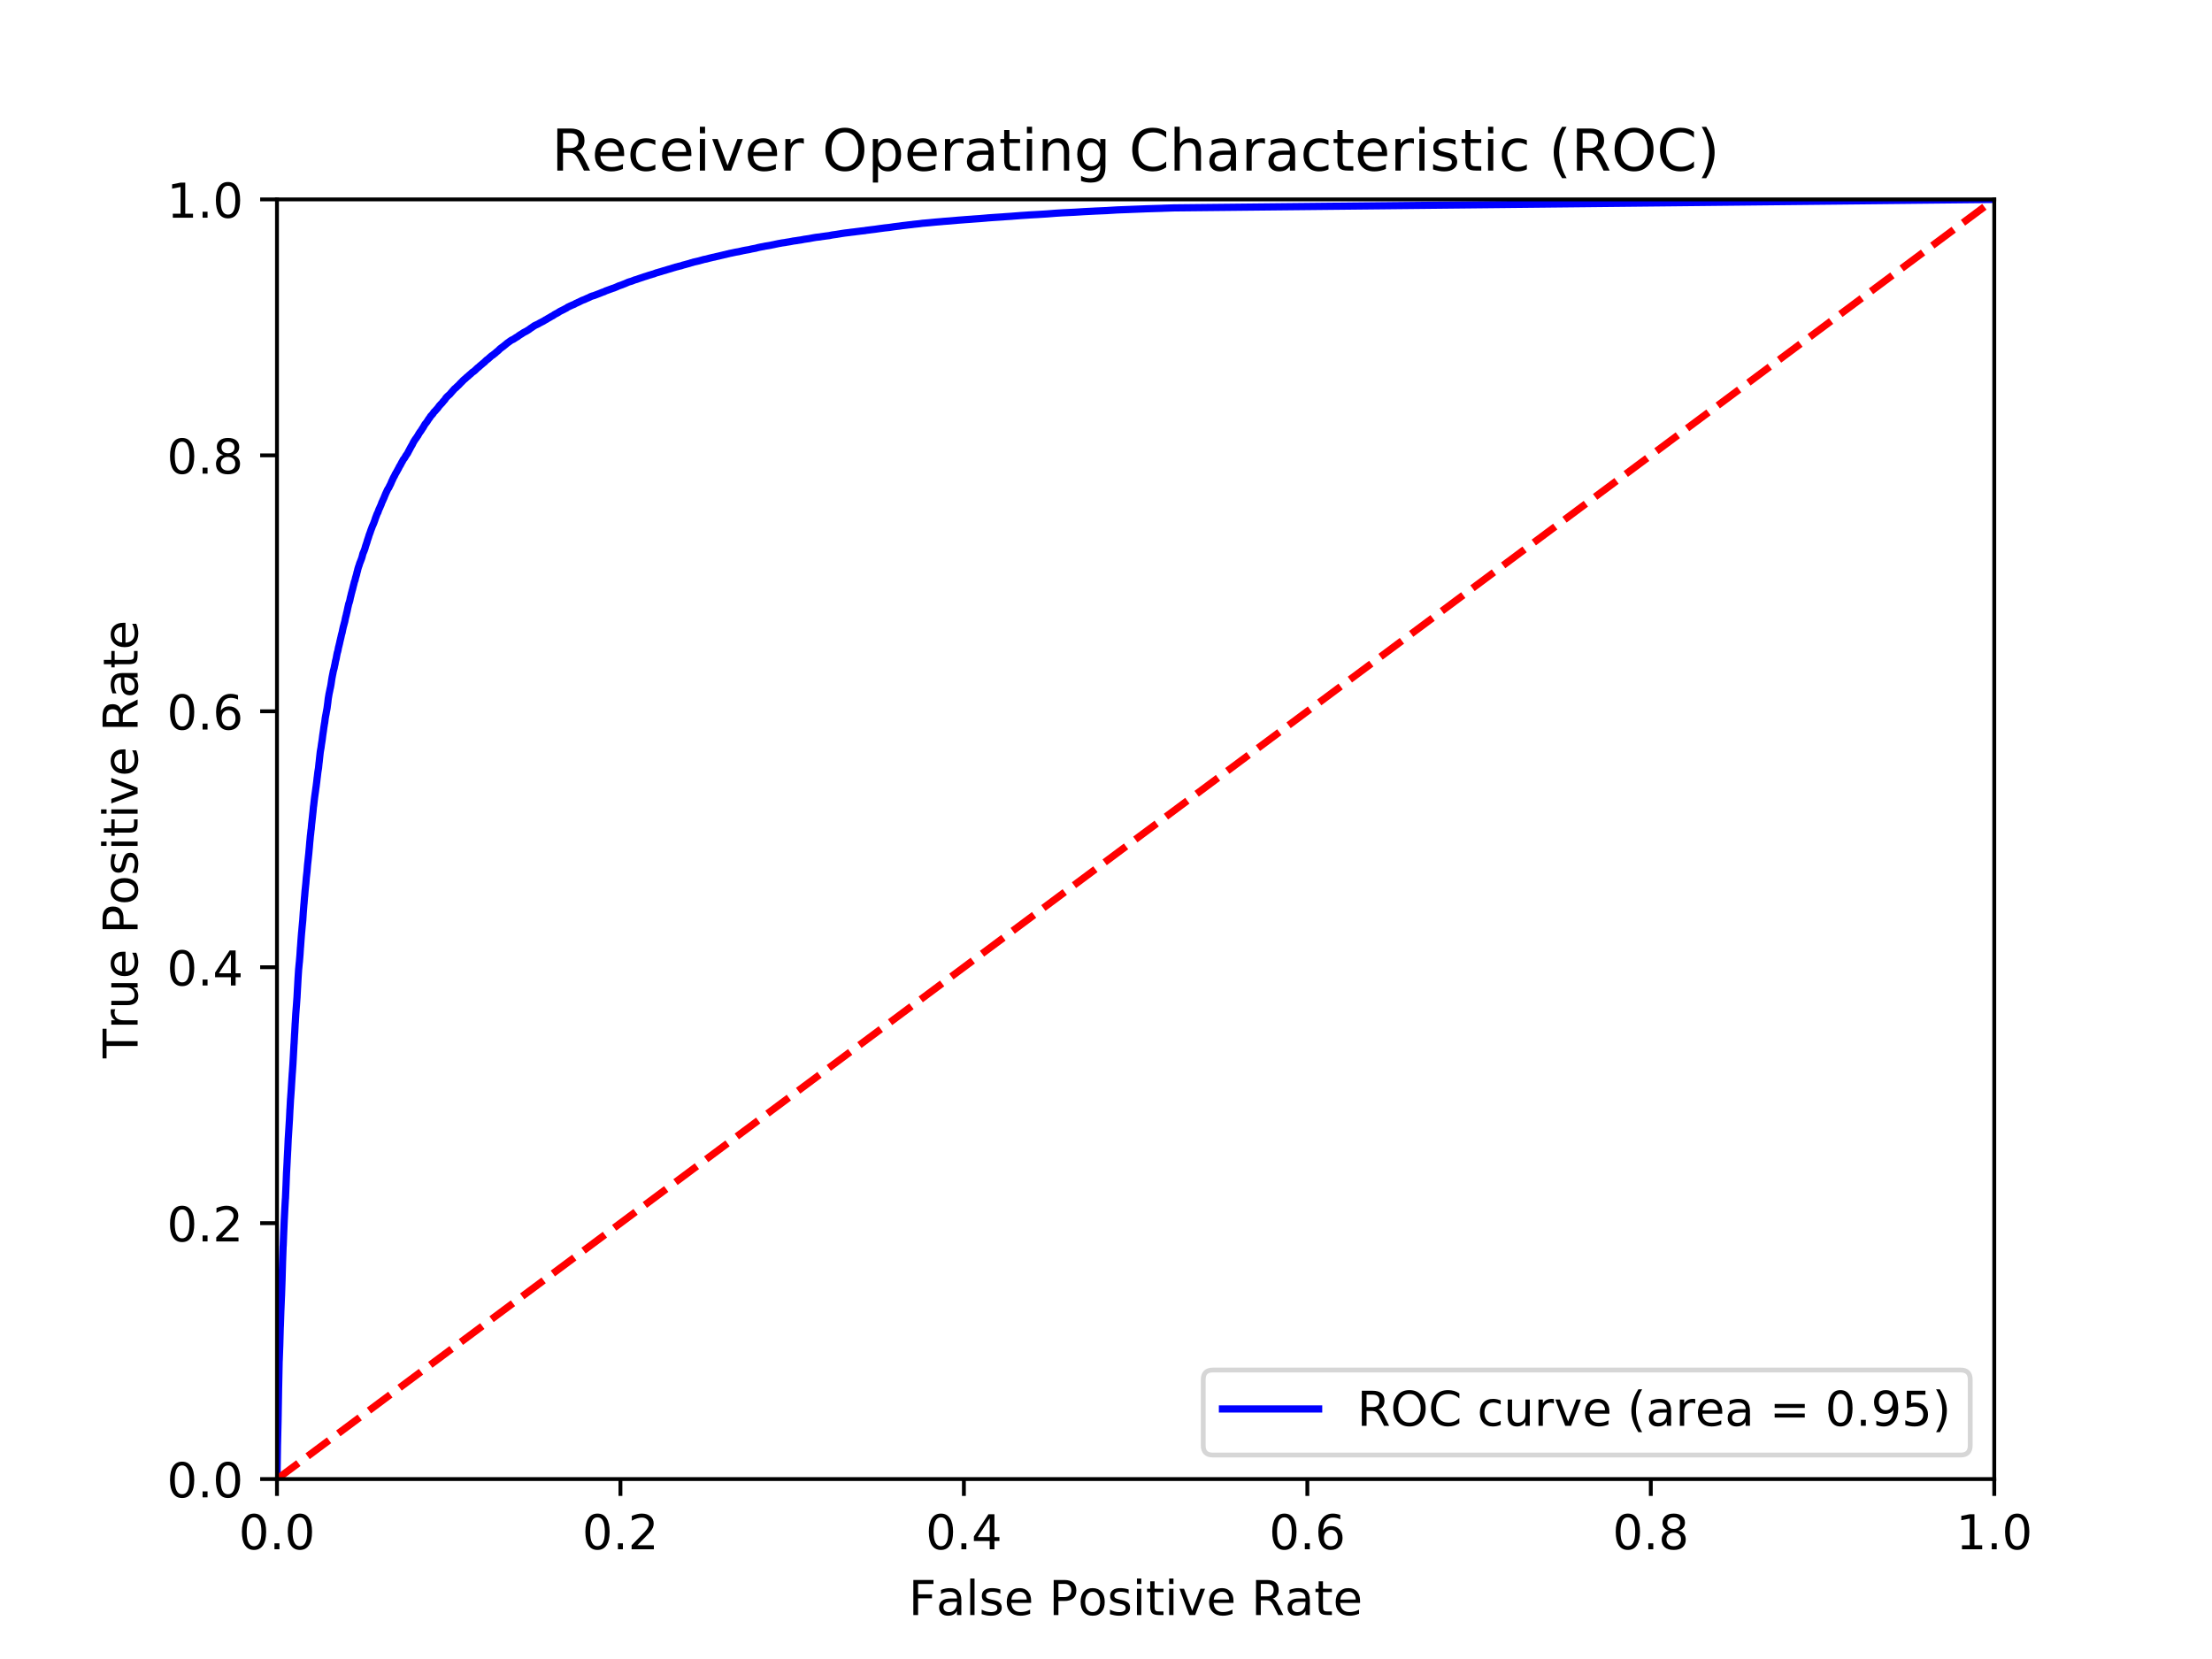 <?xml version="1.0" encoding="utf-8" standalone="no"?>
<!DOCTYPE svg PUBLIC "-//W3C//DTD SVG 1.1//EN"
  "http://www.w3.org/Graphics/SVG/1.1/DTD/svg11.dtd">
<!-- Created with matplotlib (http://matplotlib.org/) -->
<svg height="345pt" version="1.1" viewBox="0 0 460 345" width="460pt" xmlns="http://www.w3.org/2000/svg" xmlns:xlink="http://www.w3.org/1999/xlink">
 <defs>
  <style type="text/css">
*{stroke-linecap:butt;stroke-linejoin:round;}
  </style>
 </defs>
 <g id="figure_1">
  <g id="patch_1">
   <path d="M 0 345.6 
L 460.8 345.6 
L 460.8 0 
L 0 0 
z
" style="fill:#ffffff;"/>
  </g>
  <g id="axes_1">
   <g id="patch_2">
    <path d="M 57.6 307.584 
L 414.72 307.584 
L 414.72 41.472 
L 57.6 41.472 
z
" style="fill:#ffffff;"/>
   </g>
   <g id="matplotlib.axis_1">
    <g id="xtick_1">
     <g id="line2d_1">
      <defs>
       <path d="M 0 0 
L 0 3.5 
" id="mf3b917e9cc" style="stroke:#000000;stroke-width:0.8;"/>
      </defs>
      <g>
       <use style="stroke:#000000;stroke-width:0.8;" x="57.6" xlink:href="#mf3b917e9cc" y="307.584"/>
      </g>
     </g>
     <g id="text_1">
      <!-- 0.0 -->
      <defs>
       <path d="M 31.781 66.406 
Q 24.172 66.406 20.328 58.906 
Q 16.5 51.422 16.5 36.375 
Q 16.5 21.391 20.328 13.891 
Q 24.172 6.391 31.781 6.391 
Q 39.453 6.391 43.281 13.891 
Q 47.125 21.391 47.125 36.375 
Q 47.125 51.422 43.281 58.906 
Q 39.453 66.406 31.781 66.406 
z
M 31.781 74.219 
Q 44.047 74.219 50.516 64.516 
Q 56.984 54.828 56.984 36.375 
Q 56.984 17.969 50.516 8.266 
Q 44.047 -1.422 31.781 -1.422 
Q 19.531 -1.422 13.062 8.266 
Q 6.594 17.969 6.594 36.375 
Q 6.594 54.828 13.062 64.516 
Q 19.531 74.219 31.781 74.219 
z
" id="DejaVuSans-30"/>
       <path d="M 10.688 12.406 
L 21 12.406 
L 21 0 
L 10.688 0 
z
" id="DejaVuSans-2e"/>
      </defs>
      <g transform="translate(49.648 322.182)scale(0.1 -0.1)">
       <use xlink:href="#DejaVuSans-30"/>
       <use x="63.623" xlink:href="#DejaVuSans-2e"/>
       <use x="95.41" xlink:href="#DejaVuSans-30"/>
      </g>
     </g>
    </g>
    <g id="xtick_2">
     <g id="line2d_2">
      <g>
       <use style="stroke:#000000;stroke-width:0.8;" x="129.024" xlink:href="#mf3b917e9cc" y="307.584"/>
      </g>
     </g>
     <g id="text_2">
      <!-- 0.2 -->
      <defs>
       <path d="M 19.188 8.297 
L 53.609 8.297 
L 53.609 0 
L 7.328 0 
L 7.328 8.297 
Q 12.938 14.109 22.625 23.891 
Q 32.328 33.688 34.812 36.531 
Q 39.547 41.844 41.422 45.531 
Q 43.312 49.219 43.312 52.781 
Q 43.312 58.594 39.234 62.25 
Q 35.156 65.922 28.609 65.922 
Q 23.969 65.922 18.812 64.312 
Q 13.672 62.703 7.812 59.422 
L 7.812 69.391 
Q 13.766 71.781 18.938 73 
Q 24.125 74.219 28.422 74.219 
Q 39.75 74.219 46.484 68.547 
Q 53.219 62.891 53.219 53.422 
Q 53.219 48.922 51.531 44.891 
Q 49.859 40.875 45.406 35.406 
Q 44.188 33.984 37.641 27.219 
Q 31.109 20.453 19.188 8.297 
z
" id="DejaVuSans-32"/>
      </defs>
      <g transform="translate(121.072 322.182)scale(0.1 -0.1)">
       <use xlink:href="#DejaVuSans-30"/>
       <use x="63.623" xlink:href="#DejaVuSans-2e"/>
       <use x="95.41" xlink:href="#DejaVuSans-32"/>
      </g>
     </g>
    </g>
    <g id="xtick_3">
     <g id="line2d_3">
      <g>
       <use style="stroke:#000000;stroke-width:0.8;" x="200.448" xlink:href="#mf3b917e9cc" y="307.584"/>
      </g>
     </g>
     <g id="text_3">
      <!-- 0.4 -->
      <defs>
       <path d="M 37.797 64.312 
L 12.891 25.391 
L 37.797 25.391 
z
M 35.203 72.906 
L 47.609 72.906 
L 47.609 25.391 
L 58.016 25.391 
L 58.016 17.188 
L 47.609 17.188 
L 47.609 0 
L 37.797 0 
L 37.797 17.188 
L 4.891 17.188 
L 4.891 26.703 
z
" id="DejaVuSans-34"/>
      </defs>
      <g transform="translate(192.496 322.182)scale(0.1 -0.1)">
       <use xlink:href="#DejaVuSans-30"/>
       <use x="63.623" xlink:href="#DejaVuSans-2e"/>
       <use x="95.41" xlink:href="#DejaVuSans-34"/>
      </g>
     </g>
    </g>
    <g id="xtick_4">
     <g id="line2d_4">
      <g>
       <use style="stroke:#000000;stroke-width:0.8;" x="271.872" xlink:href="#mf3b917e9cc" y="307.584"/>
      </g>
     </g>
     <g id="text_4">
      <!-- 0.6 -->
      <defs>
       <path d="M 33.016 40.375 
Q 26.375 40.375 22.484 35.828 
Q 18.609 31.297 18.609 23.391 
Q 18.609 15.531 22.484 10.953 
Q 26.375 6.391 33.016 6.391 
Q 39.656 6.391 43.531 10.953 
Q 47.406 15.531 47.406 23.391 
Q 47.406 31.297 43.531 35.828 
Q 39.656 40.375 33.016 40.375 
z
M 52.594 71.297 
L 52.594 62.312 
Q 48.875 64.062 45.094 64.984 
Q 41.312 65.922 37.594 65.922 
Q 27.828 65.922 22.672 59.328 
Q 17.531 52.734 16.797 39.406 
Q 19.672 43.656 24.016 45.922 
Q 28.375 48.188 33.594 48.188 
Q 44.578 48.188 50.953 41.516 
Q 57.328 34.859 57.328 23.391 
Q 57.328 12.156 50.688 5.359 
Q 44.047 -1.422 33.016 -1.422 
Q 20.359 -1.422 13.672 8.266 
Q 6.984 17.969 6.984 36.375 
Q 6.984 53.656 15.188 63.938 
Q 23.391 74.219 37.203 74.219 
Q 40.922 74.219 44.703 73.484 
Q 48.484 72.75 52.594 71.297 
z
" id="DejaVuSans-36"/>
      </defs>
      <g transform="translate(263.92 322.182)scale(0.1 -0.1)">
       <use xlink:href="#DejaVuSans-30"/>
       <use x="63.623" xlink:href="#DejaVuSans-2e"/>
       <use x="95.41" xlink:href="#DejaVuSans-36"/>
      </g>
     </g>
    </g>
    <g id="xtick_5">
     <g id="line2d_5">
      <g>
       <use style="stroke:#000000;stroke-width:0.8;" x="343.296" xlink:href="#mf3b917e9cc" y="307.584"/>
      </g>
     </g>
     <g id="text_5">
      <!-- 0.8 -->
      <defs>
       <path d="M 31.781 34.625 
Q 24.75 34.625 20.719 30.859 
Q 16.703 27.094 16.703 20.516 
Q 16.703 13.922 20.719 10.156 
Q 24.75 6.391 31.781 6.391 
Q 38.812 6.391 42.859 10.172 
Q 46.922 13.969 46.922 20.516 
Q 46.922 27.094 42.891 30.859 
Q 38.875 34.625 31.781 34.625 
z
M 21.922 38.812 
Q 15.578 40.375 12.031 44.719 
Q 8.5 49.078 8.5 55.328 
Q 8.5 64.062 14.719 69.141 
Q 20.953 74.219 31.781 74.219 
Q 42.672 74.219 48.875 69.141 
Q 55.078 64.062 55.078 55.328 
Q 55.078 49.078 51.531 44.719 
Q 48 40.375 41.703 38.812 
Q 48.828 37.156 52.797 32.312 
Q 56.781 27.484 56.781 20.516 
Q 56.781 9.906 50.312 4.234 
Q 43.844 -1.422 31.781 -1.422 
Q 19.734 -1.422 13.25 4.234 
Q 6.781 9.906 6.781 20.516 
Q 6.781 27.484 10.781 32.312 
Q 14.797 37.156 21.922 38.812 
z
M 18.312 54.391 
Q 18.312 48.734 21.844 45.562 
Q 25.391 42.391 31.781 42.391 
Q 38.141 42.391 41.719 45.562 
Q 45.312 48.734 45.312 54.391 
Q 45.312 60.062 41.719 63.234 
Q 38.141 66.406 31.781 66.406 
Q 25.391 66.406 21.844 63.234 
Q 18.312 60.062 18.312 54.391 
z
" id="DejaVuSans-38"/>
      </defs>
      <g transform="translate(335.344 322.182)scale(0.1 -0.1)">
       <use xlink:href="#DejaVuSans-30"/>
       <use x="63.623" xlink:href="#DejaVuSans-2e"/>
       <use x="95.41" xlink:href="#DejaVuSans-38"/>
      </g>
     </g>
    </g>
    <g id="xtick_6">
     <g id="line2d_6">
      <g>
       <use style="stroke:#000000;stroke-width:0.8;" x="414.72" xlink:href="#mf3b917e9cc" y="307.584"/>
      </g>
     </g>
     <g id="text_6">
      <!-- 1.0 -->
      <defs>
       <path d="M 12.406 8.297 
L 28.516 8.297 
L 28.516 63.922 
L 10.984 60.406 
L 10.984 69.391 
L 28.422 72.906 
L 38.281 72.906 
L 38.281 8.297 
L 54.391 8.297 
L 54.391 0 
L 12.406 0 
z
" id="DejaVuSans-31"/>
      </defs>
      <g transform="translate(406.768 322.182)scale(0.1 -0.1)">
       <use xlink:href="#DejaVuSans-31"/>
       <use x="63.623" xlink:href="#DejaVuSans-2e"/>
       <use x="95.41" xlink:href="#DejaVuSans-30"/>
      </g>
     </g>
    </g>
    <g id="text_7">
     <!-- False Positive Rate -->
     <defs>
      <path d="M 9.812 72.906 
L 51.703 72.906 
L 51.703 64.594 
L 19.672 64.594 
L 19.672 43.109 
L 48.578 43.109 
L 48.578 34.812 
L 19.672 34.812 
L 19.672 0 
L 9.812 0 
z
" id="DejaVuSans-46"/>
      <path d="M 34.281 27.484 
Q 23.391 27.484 19.188 25 
Q 14.984 22.516 14.984 16.5 
Q 14.984 11.719 18.141 8.906 
Q 21.297 6.109 26.703 6.109 
Q 34.188 6.109 38.703 11.406 
Q 43.219 16.703 43.219 25.484 
L 43.219 27.484 
z
M 52.203 31.203 
L 52.203 0 
L 43.219 0 
L 43.219 8.297 
Q 40.141 3.328 35.547 0.953 
Q 30.953 -1.422 24.312 -1.422 
Q 15.922 -1.422 10.953 3.297 
Q 6 8.016 6 15.922 
Q 6 25.141 12.172 29.828 
Q 18.359 34.516 30.609 34.516 
L 43.219 34.516 
L 43.219 35.406 
Q 43.219 41.609 39.141 45 
Q 35.062 48.391 27.688 48.391 
Q 23 48.391 18.547 47.266 
Q 14.109 46.141 10.016 43.891 
L 10.016 52.203 
Q 14.938 54.109 19.578 55.047 
Q 24.219 56 28.609 56 
Q 40.484 56 46.344 49.844 
Q 52.203 43.703 52.203 31.203 
z
" id="DejaVuSans-61"/>
      <path d="M 9.422 75.984 
L 18.406 75.984 
L 18.406 0 
L 9.422 0 
z
" id="DejaVuSans-6c"/>
      <path d="M 44.281 53.078 
L 44.281 44.578 
Q 40.484 46.531 36.375 47.5 
Q 32.281 48.484 27.875 48.484 
Q 21.188 48.484 17.844 46.438 
Q 14.5 44.391 14.5 40.281 
Q 14.5 37.156 16.891 35.375 
Q 19.281 33.594 26.516 31.984 
L 29.594 31.297 
Q 39.156 29.25 43.188 25.516 
Q 47.219 21.781 47.219 15.094 
Q 47.219 7.469 41.188 3.016 
Q 35.156 -1.422 24.609 -1.422 
Q 20.219 -1.422 15.453 -0.562 
Q 10.688 0.297 5.422 2 
L 5.422 11.281 
Q 10.406 8.688 15.234 7.391 
Q 20.062 6.109 24.812 6.109 
Q 31.156 6.109 34.562 8.281 
Q 37.984 10.453 37.984 14.406 
Q 37.984 18.062 35.516 20.016 
Q 33.062 21.969 24.703 23.781 
L 21.578 24.516 
Q 13.234 26.266 9.516 29.906 
Q 5.812 33.547 5.812 39.891 
Q 5.812 47.609 11.281 51.797 
Q 16.75 56 26.812 56 
Q 31.781 56 36.172 55.266 
Q 40.578 54.547 44.281 53.078 
z
" id="DejaVuSans-73"/>
      <path d="M 56.203 29.594 
L 56.203 25.203 
L 14.891 25.203 
Q 15.484 15.922 20.484 11.062 
Q 25.484 6.203 34.422 6.203 
Q 39.594 6.203 44.453 7.469 
Q 49.312 8.734 54.109 11.281 
L 54.109 2.781 
Q 49.266 0.734 44.188 -0.344 
Q 39.109 -1.422 33.891 -1.422 
Q 20.797 -1.422 13.156 6.188 
Q 5.516 13.812 5.516 26.812 
Q 5.516 40.234 12.766 48.109 
Q 20.016 56 32.328 56 
Q 43.359 56 49.781 48.891 
Q 56.203 41.797 56.203 29.594 
z
M 47.219 32.234 
Q 47.125 39.594 43.094 43.984 
Q 39.062 48.391 32.422 48.391 
Q 24.906 48.391 20.391 44.141 
Q 15.875 39.891 15.188 32.172 
z
" id="DejaVuSans-65"/>
      <path id="DejaVuSans-20"/>
      <path d="M 19.672 64.797 
L 19.672 37.406 
L 32.078 37.406 
Q 38.969 37.406 42.719 40.969 
Q 46.484 44.531 46.484 51.125 
Q 46.484 57.672 42.719 61.234 
Q 38.969 64.797 32.078 64.797 
z
M 9.812 72.906 
L 32.078 72.906 
Q 44.344 72.906 50.609 67.359 
Q 56.891 61.812 56.891 51.125 
Q 56.891 40.328 50.609 34.812 
Q 44.344 29.297 32.078 29.297 
L 19.672 29.297 
L 19.672 0 
L 9.812 0 
z
" id="DejaVuSans-50"/>
      <path d="M 30.609 48.391 
Q 23.391 48.391 19.188 42.75 
Q 14.984 37.109 14.984 27.297 
Q 14.984 17.484 19.156 11.844 
Q 23.344 6.203 30.609 6.203 
Q 37.797 6.203 41.984 11.859 
Q 46.188 17.531 46.188 27.297 
Q 46.188 37.016 41.984 42.703 
Q 37.797 48.391 30.609 48.391 
z
M 30.609 56 
Q 42.328 56 49.016 48.375 
Q 55.719 40.766 55.719 27.297 
Q 55.719 13.875 49.016 6.219 
Q 42.328 -1.422 30.609 -1.422 
Q 18.844 -1.422 12.172 6.219 
Q 5.516 13.875 5.516 27.297 
Q 5.516 40.766 12.172 48.375 
Q 18.844 56 30.609 56 
z
" id="DejaVuSans-6f"/>
      <path d="M 9.422 54.688 
L 18.406 54.688 
L 18.406 0 
L 9.422 0 
z
M 9.422 75.984 
L 18.406 75.984 
L 18.406 64.594 
L 9.422 64.594 
z
" id="DejaVuSans-69"/>
      <path d="M 18.312 70.219 
L 18.312 54.688 
L 36.812 54.688 
L 36.812 47.703 
L 18.312 47.703 
L 18.312 18.016 
Q 18.312 11.328 20.141 9.422 
Q 21.969 7.516 27.594 7.516 
L 36.812 7.516 
L 36.812 0 
L 27.594 0 
Q 17.188 0 13.234 3.875 
Q 9.281 7.766 9.281 18.016 
L 9.281 47.703 
L 2.688 47.703 
L 2.688 54.688 
L 9.281 54.688 
L 9.281 70.219 
z
" id="DejaVuSans-74"/>
      <path d="M 2.984 54.688 
L 12.5 54.688 
L 29.594 8.797 
L 46.688 54.688 
L 56.203 54.688 
L 35.688 0 
L 23.484 0 
z
" id="DejaVuSans-76"/>
      <path d="M 44.391 34.188 
Q 47.562 33.109 50.562 29.594 
Q 53.562 26.078 56.594 19.922 
L 66.609 0 
L 56 0 
L 46.688 18.703 
Q 43.062 26.031 39.672 28.422 
Q 36.281 30.812 30.422 30.812 
L 19.672 30.812 
L 19.672 0 
L 9.812 0 
L 9.812 72.906 
L 32.078 72.906 
Q 44.578 72.906 50.734 67.672 
Q 56.891 62.453 56.891 51.906 
Q 56.891 45.016 53.688 40.469 
Q 50.484 35.938 44.391 34.188 
z
M 19.672 64.797 
L 19.672 38.922 
L 32.078 38.922 
Q 39.203 38.922 42.844 42.219 
Q 46.484 45.516 46.484 51.906 
Q 46.484 58.297 42.844 61.547 
Q 39.203 64.797 32.078 64.797 
z
" id="DejaVuSans-52"/>
     </defs>
     <g transform="translate(188.955 335.861)scale(0.1 -0.1)">
      <use xlink:href="#DejaVuSans-46"/>
      <use x="57.379" xlink:href="#DejaVuSans-61"/>
      <use x="118.658" xlink:href="#DejaVuSans-6c"/>
      <use x="146.441" xlink:href="#DejaVuSans-73"/>
      <use x="198.541" xlink:href="#DejaVuSans-65"/>
      <use x="260.064" xlink:href="#DejaVuSans-20"/>
      <use x="291.852" xlink:href="#DejaVuSans-50"/>
      <use x="352.107" xlink:href="#DejaVuSans-6f"/>
      <use x="413.289" xlink:href="#DejaVuSans-73"/>
      <use x="465.389" xlink:href="#DejaVuSans-69"/>
      <use x="493.172" xlink:href="#DejaVuSans-74"/>
      <use x="532.381" xlink:href="#DejaVuSans-69"/>
      <use x="560.164" xlink:href="#DejaVuSans-76"/>
      <use x="619.344" xlink:href="#DejaVuSans-65"/>
      <use x="680.867" xlink:href="#DejaVuSans-20"/>
      <use x="712.654" xlink:href="#DejaVuSans-52"/>
      <use x="782.105" xlink:href="#DejaVuSans-61"/>
      <use x="843.385" xlink:href="#DejaVuSans-74"/>
      <use x="882.594" xlink:href="#DejaVuSans-65"/>
     </g>
    </g>
   </g>
   <g id="matplotlib.axis_2">
    <g id="ytick_1">
     <g id="line2d_7">
      <defs>
       <path d="M 0 0 
L -3.5 0 
" id="m6b75c7c1e2" style="stroke:#000000;stroke-width:0.8;"/>
      </defs>
      <g>
       <use style="stroke:#000000;stroke-width:0.8;" x="57.6" xlink:href="#m6b75c7c1e2" y="307.584"/>
      </g>
     </g>
     <g id="text_8">
      <!-- 0.0 -->
      <g transform="translate(34.697 311.383)scale(0.1 -0.1)">
       <use xlink:href="#DejaVuSans-30"/>
       <use x="63.623" xlink:href="#DejaVuSans-2e"/>
       <use x="95.41" xlink:href="#DejaVuSans-30"/>
      </g>
     </g>
    </g>
    <g id="ytick_2">
     <g id="line2d_8">
      <g>
       <use style="stroke:#000000;stroke-width:0.8;" x="57.6" xlink:href="#m6b75c7c1e2" y="254.362"/>
      </g>
     </g>
     <g id="text_9">
      <!-- 0.2 -->
      <g transform="translate(34.697 258.161)scale(0.1 -0.1)">
       <use xlink:href="#DejaVuSans-30"/>
       <use x="63.623" xlink:href="#DejaVuSans-2e"/>
       <use x="95.41" xlink:href="#DejaVuSans-32"/>
      </g>
     </g>
    </g>
    <g id="ytick_3">
     <g id="line2d_9">
      <g>
       <use style="stroke:#000000;stroke-width:0.8;" x="57.6" xlink:href="#m6b75c7c1e2" y="201.139"/>
      </g>
     </g>
     <g id="text_10">
      <!-- 0.4 -->
      <g transform="translate(34.697 204.938)scale(0.1 -0.1)">
       <use xlink:href="#DejaVuSans-30"/>
       <use x="63.623" xlink:href="#DejaVuSans-2e"/>
       <use x="95.41" xlink:href="#DejaVuSans-34"/>
      </g>
     </g>
    </g>
    <g id="ytick_4">
     <g id="line2d_10">
      <g>
       <use style="stroke:#000000;stroke-width:0.8;" x="57.6" xlink:href="#m6b75c7c1e2" y="147.917"/>
      </g>
     </g>
     <g id="text_11">
      <!-- 0.6 -->
      <g transform="translate(34.697 151.716)scale(0.1 -0.1)">
       <use xlink:href="#DejaVuSans-30"/>
       <use x="63.623" xlink:href="#DejaVuSans-2e"/>
       <use x="95.41" xlink:href="#DejaVuSans-36"/>
      </g>
     </g>
    </g>
    <g id="ytick_5">
     <g id="line2d_11">
      <g>
       <use style="stroke:#000000;stroke-width:0.8;" x="57.6" xlink:href="#m6b75c7c1e2" y="94.694"/>
      </g>
     </g>
     <g id="text_12">
      <!-- 0.8 -->
      <g transform="translate(34.697 98.494)scale(0.1 -0.1)">
       <use xlink:href="#DejaVuSans-30"/>
       <use x="63.623" xlink:href="#DejaVuSans-2e"/>
       <use x="95.41" xlink:href="#DejaVuSans-38"/>
      </g>
     </g>
    </g>
    <g id="ytick_6">
     <g id="line2d_12">
      <g>
       <use style="stroke:#000000;stroke-width:0.8;" x="57.6" xlink:href="#m6b75c7c1e2" y="41.472"/>
      </g>
     </g>
     <g id="text_13">
      <!-- 1.0 -->
      <g transform="translate(34.697 45.271)scale(0.1 -0.1)">
       <use xlink:href="#DejaVuSans-31"/>
       <use x="63.623" xlink:href="#DejaVuSans-2e"/>
       <use x="95.41" xlink:href="#DejaVuSans-30"/>
      </g>
     </g>
    </g>
    <g id="text_14">
     <!-- True Positive Rate -->
     <defs>
      <path d="M -0.297 72.906 
L 61.375 72.906 
L 61.375 64.594 
L 35.5 64.594 
L 35.5 0 
L 25.594 0 
L 25.594 64.594 
L -0.297 64.594 
z
" id="DejaVuSans-54"/>
      <path d="M 41.109 46.297 
Q 39.594 47.172 37.812 47.578 
Q 36.031 48 33.891 48 
Q 26.266 48 22.188 43.047 
Q 18.109 38.094 18.109 28.812 
L 18.109 0 
L 9.078 0 
L 9.078 54.688 
L 18.109 54.688 
L 18.109 46.188 
Q 20.953 51.172 25.484 53.578 
Q 30.031 56 36.531 56 
Q 37.453 56 38.578 55.875 
Q 39.703 55.766 41.062 55.516 
z
" id="DejaVuSans-72"/>
      <path d="M 8.5 21.578 
L 8.5 54.688 
L 17.484 54.688 
L 17.484 21.922 
Q 17.484 14.156 20.5 10.266 
Q 23.531 6.391 29.594 6.391 
Q 36.859 6.391 41.078 11.031 
Q 45.312 15.672 45.312 23.688 
L 45.312 54.688 
L 54.297 54.688 
L 54.297 0 
L 45.312 0 
L 45.312 8.406 
Q 42.047 3.422 37.719 1 
Q 33.406 -1.422 27.688 -1.422 
Q 18.266 -1.422 13.375 4.438 
Q 8.5 10.297 8.5 21.578 
z
M 31.109 56 
z
" id="DejaVuSans-75"/>
     </defs>
     <g transform="translate(28.617 220.074)rotate(-90)scale(0.1 -0.1)">
      <use xlink:href="#DejaVuSans-54"/>
      <use x="60.865" xlink:href="#DejaVuSans-72"/>
      <use x="101.979" xlink:href="#DejaVuSans-75"/>
      <use x="165.357" xlink:href="#DejaVuSans-65"/>
      <use x="226.881" xlink:href="#DejaVuSans-20"/>
      <use x="258.668" xlink:href="#DejaVuSans-50"/>
      <use x="318.924" xlink:href="#DejaVuSans-6f"/>
      <use x="380.105" xlink:href="#DejaVuSans-73"/>
      <use x="432.205" xlink:href="#DejaVuSans-69"/>
      <use x="459.988" xlink:href="#DejaVuSans-74"/>
      <use x="499.197" xlink:href="#DejaVuSans-69"/>
      <use x="526.98" xlink:href="#DejaVuSans-76"/>
      <use x="586.16" xlink:href="#DejaVuSans-65"/>
      <use x="647.684" xlink:href="#DejaVuSans-20"/>
      <use x="679.471" xlink:href="#DejaVuSans-52"/>
      <use x="748.922" xlink:href="#DejaVuSans-61"/>
      <use x="810.201" xlink:href="#DejaVuSans-74"/>
      <use x="849.41" xlink:href="#DejaVuSans-65"/>
     </g>
    </g>
   </g>
   <g id="line2d_13">
    <path clip-path="url(#p9ae2891c2c)" d="M 57.6 307.584 
L 57.711 300.303 
L 57.715 300.263 
L 57.825 295.285 
L 57.828 295.285 
L 57.938 288.491 
L 57.943 288.397 
L 58.053 283.029 
L 58.062 282.967 
L 58.172 279.949 
L 58.177 279.862 
L 58.287 275.905 
L 58.3 275.827 
L 58.411 272.455 
L 58.42 272.362 
L 58.53 269.611 
L 58.539 269.505 
L 58.649 266.309 
L 58.652 266.309 
L 58.652 266.203 
L 58.762 262.332 
L 58.766 262.252 
L 58.877 259.155 
L 58.892 259.096 
L 59.003 256.209 
L 59.005 256.209 
L 59.116 253.611 
L 59.122 253.536 
L 59.233 251.317 
L 59.237 251.231 
L 59.348 249.303 
L 59.363 249.247 
L 59.363 249.237 
L 59.473 246.66 
L 59.48 246.551 
L 59.59 243.749 
L 59.601 243.648 
L 59.712 241.535 
L 59.714 241.535 
L 59.714 241.427 
L 59.825 239.278 
L 59.833 239.227 
L 59.944 236.743 
L 59.955 236.632 
L 60.065 234.878 
L 60.072 234.771 
L 60.182 232.988 
L 60.189 232.924 
L 60.299 230.639 
L 60.312 230.541 
L 60.423 228.499 
L 60.436 228.409 
L 60.547 226.84 
L 60.551 226.834 
L 60.662 225.003 
L 60.67 224.905 
L 60.67 224.897 
L 60.781 223.162 
L 60.798 223.01 
L 60.909 221.354 
L 60.913 221.31 
L 61.024 219.314 
L 61.03 219.203 
L 61.141 217.154 
L 61.156 217.048 
L 61.266 214.941 
L 61.279 214.877 
L 61.39 212.773 
L 61.405 212.662 
L 61.516 210.755 
L 61.524 210.656 
L 61.635 209.222 
L 61.644 209.114 
L 61.754 207.537 
L 61.763 207.457 
L 61.874 205.387 
L 61.882 205.297 
L 61.993 203.254 
L 62.001 203.157 
L 62.112 201.466 
L 62.127 201.356 
L 62.238 200.171 
L 62.257 200.063 
L 62.368 198.706 
L 62.372 198.701 
L 62.483 196.98 
L 62.496 196.918 
L 62.604 195.386 
L 62.613 195.282 
L 62.723 193.897 
L 62.736 193.807 
L 62.847 192.558 
L 62.858 192.455 
L 62.968 191.315 
L 62.971 191.315 
L 62.971 191.232 
L 63.081 189.584 
L 63.092 189.487 
L 63.092 189.482 
L 63.203 188.036 
L 63.22 187.929 
L 63.331 186.528 
L 63.348 186.418 
L 63.459 185.066 
L 63.474 184.98 
L 63.584 183.879 
L 63.597 183.794 
L 63.708 182.429 
L 63.723 182.318 
L 63.834 181.314 
L 63.842 181.272 
L 63.842 181.254 
L 63.953 179.889 
L 63.962 179.802 
L 64.072 178.829 
L 64.081 178.723 
L 64.191 177.69 
L 64.204 177.582 
L 64.315 176.348 
L 64.326 176.273 
L 64.434 174.953 
L 64.445 174.906 
L 64.553 173.725 
L 64.575 173.617 
L 64.684 172.562 
L 64.712 172.457 
L 64.822 171.209 
L 64.84 171.116 
L 64.95 170.086 
L 64.961 169.991 
L 65.069 168.962 
L 65.083 168.875 
L 65.193 167.693 
L 65.217 167.592 
L 65.328 166.632 
L 65.338 166.525 
L 65.449 165.621 
L 65.466 165.518 
L 65.577 164.726 
L 65.592 164.652 
L 65.592 164.647 
L 65.703 163.781 
L 65.724 163.683 
L 65.835 162.793 
L 65.852 162.692 
L 65.961 161.69 
L 65.982 161.594 
L 65.982 161.579 
L 66.093 160.628 
L 66.108 160.525 
L 66.219 159.84 
L 66.238 159.733 
L 66.349 158.609 
L 66.366 158.548 
L 66.477 157.477 
L 66.49 157.367 
L 66.6 156.39 
L 66.615 156.291 
L 66.724 155.653 
L 66.746 155.563 
L 66.856 154.733 
L 66.876 154.622 
L 66.986 153.929 
L 66.999 153.838 
L 67.11 152.945 
L 67.125 152.839 
L 67.236 152.102 
L 67.251 152.012 
L 67.359 151.193 
L 67.381 151.091 
L 67.487 150.407 
L 67.517 150.3 
L 67.628 149.409 
L 67.643 149.308 
L 67.754 148.685 
L 67.778 148.593 
L 67.888 147.954 
L 67.91 147.851 
L 68.02 147.225 
L 68.033 147.13 
L 68.144 146.274 
L 68.157 146.212 
L 68.268 145.235 
L 68.289 145.13 
L 68.4 144.467 
L 68.415 144.361 
L 68.526 143.839 
L 68.547 143.749 
L 68.658 143.168 
L 68.695 143.061 
L 68.805 142.477 
L 68.825 142.367 
L 68.935 141.646 
L 68.946 141.568 
L 68.946 141.548 
L 69.057 140.875 
L 69.079 140.765 
L 69.189 140.214 
L 69.209 140.128 
L 69.209 140.121 
L 69.319 139.545 
L 69.352 139.448 
L 69.462 139.023 
L 69.495 138.912 
L 69.603 138.329 
L 69.642 138.223 
L 69.753 137.59 
L 69.775 137.48 
L 69.883 137.061 
L 69.911 136.953 
L 70.022 136.322 
L 70.039 136.237 
L 70.147 135.707 
L 70.195 135.596 
L 70.304 135.151 
L 70.314 135.052 
L 70.425 134.497 
L 70.458 134.425 
L 70.568 133.939 
L 70.598 133.851 
L 70.709 133.306 
L 70.742 133.197 
L 70.742 133.195 
L 70.852 132.701 
L 70.88 132.606 
L 70.991 132.106 
L 71.013 131.995 
L 71.121 131.613 
L 71.149 131.52 
L 71.26 130.948 
L 71.286 130.838 
L 71.396 130.344 
L 71.427 130.236 
L 71.537 129.847 
L 71.561 129.737 
L 71.672 129.334 
L 71.704 129.225 
L 71.815 128.644 
L 71.839 128.535 
L 71.949 128.082 
L 71.986 127.982 
L 72.097 127.436 
L 72.138 127.333 
L 72.248 126.8 
L 72.268 126.698 
L 72.379 126.176 
L 72.413 126.065 
L 72.524 125.53 
L 72.585 125.424 
L 72.695 125.03 
L 72.73 124.933 
L 72.84 124.387 
L 72.86 124.288 
L 72.968 123.886 
L 72.99 123.78 
L 73.098 123.312 
L 73.14 123.203 
L 73.25 122.74 
L 73.289 122.653 
L 73.4 122.182 
L 73.424 122.084 
L 73.534 121.64 
L 73.571 121.531 
L 73.682 121.053 
L 73.716 120.947 
L 73.827 120.675 
L 73.844 120.595 
L 73.955 120.087 
L 73.996 119.976 
L 74.107 119.59 
L 74.141 119.495 
L 74.252 118.965 
L 74.302 118.856 
L 74.412 118.371 
L 74.441 118.267 
L 74.551 117.906 
L 74.588 117.796 
L 74.699 117.504 
L 74.722 117.401 
L 74.833 117.05 
L 74.885 116.947 
L 74.996 116.663 
L 75.037 116.553 
L 75.147 116.267 
L 75.186 116.161 
L 75.295 115.814 
L 75.323 115.704 
L 75.434 115.275 
L 75.455 115.171 
L 75.566 114.899 
L 75.62 114.789 
L 75.728 114.519 
L 75.774 114.409 
L 75.885 114.083 
L 75.917 113.98 
L 76.025 113.574 
L 76.062 113.466 
L 76.173 113.152 
L 76.201 113.057 
L 76.312 112.736 
L 76.338 112.628 
L 76.448 112.248 
L 76.494 112.137 
L 76.604 111.796 
L 76.648 111.687 
L 76.758 111.284 
L 76.804 111.184 
L 76.914 110.876 
L 76.962 110.765 
L 77.073 110.418 
L 77.11 110.31 
L 77.22 110.023 
L 77.257 109.917 
L 77.257 109.912 
L 77.337 109.72 
L 77.446 109.402 
L 77.509 109.296 
L 77.619 109.036 
L 77.66 108.937 
L 77.771 108.671 
L 77.801 108.566 
L 77.912 108.279 
L 77.949 108.186 
L 77.949 108.178 
L 78.059 107.811 
L 78.09 107.723 
L 78.2 107.444 
L 78.237 107.338 
L 78.343 107.069 
L 78.38 106.958 
L 78.491 106.712 
L 78.567 106.611 
L 78.677 106.284 
L 78.714 106.174 
L 78.825 105.893 
L 78.872 105.789 
L 78.983 105.578 
L 79.013 105.474 
L 79.122 105.239 
L 79.172 105.13 
L 79.28 104.878 
L 79.312 104.777 
L 79.421 104.464 
L 79.479 104.358 
L 79.588 104.126 
L 79.631 104.015 
L 79.742 103.772 
L 79.792 103.662 
L 79.902 103.422 
L 79.928 103.329 
L 80.039 103.055 
L 80.093 102.944 
L 80.204 102.652 
L 80.262 102.544 
L 80.373 102.303 
L 80.423 102.192 
L 80.533 101.963 
L 80.577 101.857 
L 80.683 101.678 
L 80.748 101.57 
L 80.856 101.424 
L 80.908 101.314 
L 81.019 101.05 
L 81.086 100.942 
L 81.197 100.725 
L 81.253 100.618 
L 81.364 100.329 
L 81.422 100.22 
L 81.531 99.929 
L 81.609 99.822 
L 81.719 99.548 
L 81.773 99.437 
L 81.884 99.212 
L 81.96 99.104 
L 82.07 98.89 
L 82.116 98.784 
L 82.224 98.545 
L 82.309 98.434 
L 82.42 98.225 
L 82.487 98.12 
L 82.597 97.908 
L 82.662 97.799 
L 82.773 97.577 
L 82.851 97.466 
L 82.959 97.241 
L 83.009 97.132 
L 83.12 96.92 
L 83.2 96.811 
L 83.311 96.623 
L 83.365 96.512 
L 83.475 96.289 
L 83.534 96.179 
L 83.642 96.01 
L 83.701 95.905 
L 83.809 95.685 
L 83.866 95.576 
L 83.976 95.439 
L 84.072 95.328 
L 84.182 95.155 
L 84.243 95.057 
L 84.354 94.848 
L 84.414 94.739 
L 84.525 94.61 
L 84.586 94.503 
L 84.696 94.356 
L 84.768 94.246 
L 84.878 94.026 
L 84.928 93.92 
L 85.034 93.723 
L 85.099 93.614 
L 85.21 93.385 
L 85.271 93.296 
L 85.379 93.074 
L 85.436 92.968 
L 85.544 92.79 
L 85.598 92.679 
L 85.704 92.524 
L 85.761 92.415 
L 85.867 92.178 
L 85.926 92.071 
L 86.036 91.87 
L 86.175 91.633 
L 86.283 91.491 
L 86.338 91.382 
L 86.448 91.226 
L 86.55 91.116 
L 86.661 90.937 
L 86.726 90.834 
L 86.834 90.674 
L 86.919 90.57 
L 87.029 90.332 
L 87.103 90.221 
L 87.213 90.043 
L 87.283 89.935 
L 87.391 89.774 
L 87.5 89.665 
L 87.61 89.472 
L 87.675 89.381 
L 87.786 89.193 
L 87.857 89.082 
L 87.968 88.939 
L 88.033 88.828 
L 88.141 88.624 
L 88.213 88.518 
L 88.324 88.311 
L 88.395 88.2 
L 88.506 88.061 
L 88.608 87.95 
L 88.718 87.802 
L 88.805 87.691 
L 88.916 87.503 
L 88.987 87.401 
L 89.098 87.219 
L 89.167 87.11 
L 89.278 86.985 
L 89.356 86.877 
L 89.466 86.707 
L 89.518 86.596 
L 89.629 86.469 
L 89.75 86.358 
L 89.859 86.221 
L 89.969 86.11 
L 90.08 85.957 
L 90.132 85.862 
L 90.242 85.704 
L 90.349 85.593 
L 90.459 85.502 
L 90.555 85.393 
L 90.659 85.265 
L 90.756 85.158 
L 90.867 85.04 
L 90.973 84.929 
L 91.084 84.778 
L 91.166 84.667 
L 91.277 84.51 
L 91.35 84.404 
L 91.461 84.29 
L 91.563 84.184 
L 91.673 84.047 
L 91.804 83.936 
L 91.912 83.809 
L 92.02 83.698 
L 92.131 83.517 
L 92.239 83.406 
L 92.35 83.295 
L 92.448 83.184 
L 92.554 83.049 
L 92.619 82.938 
L 92.721 82.768 
L 92.836 82.657 
L 92.944 82.52 
L 93.072 82.414 
L 93.183 82.297 
L 93.315 82.187 
L 93.423 82.093 
L 93.549 81.982 
L 93.657 81.848 
L 93.753 81.737 
L 93.863 81.612 
L 93.959 81.502 
L 94.069 81.368 
L 94.163 81.266 
L 94.273 81.148 
L 94.366 81.037 
L 94.477 80.91 
L 94.596 80.799 
L 94.707 80.716 
L 94.85 80.605 
L 94.958 80.476 
L 95.078 80.367 
L 95.173 80.274 
L 95.307 80.163 
L 95.418 80.06 
L 95.507 79.949 
L 95.613 79.853 
L 95.704 79.744 
L 95.813 79.622 
L 95.947 79.515 
L 96.058 79.385 
L 96.179 79.274 
L 96.283 79.14 
L 96.42 79.029 
L 96.53 78.918 
L 96.676 78.808 
L 96.786 78.716 
L 96.903 78.605 
L 97.014 78.494 
L 97.142 78.383 
L 97.25 78.3 
L 97.4 78.196 
L 97.51 78.062 
L 97.64 77.954 
L 97.749 77.866 
L 97.892 77.757 
L 97.998 77.64 
L 98.122 77.529 
L 98.228 77.424 
L 98.399 77.315 
L 98.51 77.247 
L 98.64 77.139 
L 98.746 77.056 
L 98.844 76.945 
L 98.954 76.853 
L 99.061 76.743 
L 99.171 76.637 
L 99.29 76.529 
L 99.397 76.439 
L 99.555 76.333 
L 99.666 76.221 
L 99.778 76.111 
L 99.882 76.033 
L 99.995 75.925 
L 100.103 75.845 
L 100.236 75.734 
L 100.344 75.632 
L 100.483 75.521 
L 100.591 75.426 
L 100.75 75.315 
L 100.86 75.193 
L 100.964 75.082 
L 101.075 74.984 
L 101.185 74.873 
L 101.294 74.795 
L 101.459 74.684 
L 101.569 74.591 
L 101.691 74.48 
L 101.799 74.368 
L 101.949 74.257 
L 102.057 74.138 
L 102.196 74.03 
L 102.3 73.947 
L 102.497 73.837 
L 102.608 73.74 
L 102.731 73.629 
L 102.842 73.555 
L 102.985 73.451 
L 103.096 73.338 
L 103.219 73.229 
L 103.328 73.128 
L 103.49 73.017 
L 103.599 72.913 
L 103.722 72.808 
L 103.722 72.802 
L 103.831 72.689 
L 103.941 72.578 
L 104.052 72.479 
L 104.212 72.369 
L 104.319 72.281 
L 104.479 72.17 
L 104.587 72.081 
L 104.754 71.971 
L 104.856 71.864 
L 105.01 71.758 
L 105.116 71.657 
L 105.27 71.546 
L 105.381 71.431 
L 105.531 71.321 
L 105.641 71.241 
L 105.81 71.135 
L 105.919 71.042 
L 106.073 70.931 
L 106.183 70.852 
L 106.361 70.741 
L 106.472 70.681 
L 106.725 70.573 
L 106.836 70.505 
L 106.992 70.396 
L 107.1 70.33 
L 107.259 70.221 
L 107.361 70.154 
L 107.577 70.045 
L 107.686 69.968 
L 107.814 69.857 
L 107.924 69.777 
L 108.093 69.667 
L 108.191 69.598 
L 108.395 69.49 
L 108.505 69.422 
L 108.653 69.311 
L 108.761 69.249 
L 108.922 69.138 
L 109.028 69.092 
L 109.23 68.981 
L 109.34 68.934 
L 109.533 68.825 
L 109.644 68.745 
L 109.847 68.637 
L 109.954 68.556 
L 110.129 68.445 
L 110.238 68.347 
L 110.39 68.239 
L 110.498 68.176 
L 110.665 68.065 
L 110.771 67.982 
L 110.958 67.871 
L 111.068 67.763 
L 111.315 67.657 
L 111.426 67.592 
L 111.68 67.481 
L 111.79 67.424 
L 112.018 67.313 
L 112.126 67.239 
L 112.321 67.13 
L 112.428 67.078 
L 112.655 66.967 
L 112.762 66.903 
L 112.994 66.796 
L 113.104 66.717 
L 113.293 66.608 
L 113.399 66.531 
L 113.644 66.422 
L 113.752 66.341 
L 113.935 66.23 
L 114.045 66.164 
L 114.253 66.054 
L 114.364 65.987 
L 114.546 65.879 
L 114.652 65.801 
L 114.902 65.69 
L 115.008 65.629 
L 115.162 65.52 
L 115.272 65.432 
L 115.476 65.324 
L 115.582 65.256 
L 115.817 65.147 
L 115.923 65.083 
L 116.116 64.974 
L 116.226 64.884 
L 116.417 64.773 
L 116.528 64.708 
L 116.766 64.597 
L 116.877 64.546 
L 117.085 64.435 
L 117.196 64.39 
L 117.384 64.282 
L 117.49 64.223 
L 117.714 64.116 
L 117.824 64.055 
L 117.972 63.944 
L 118.082 63.869 
L 118.334 63.76 
L 118.438 63.701 
L 118.685 63.594 
L 118.791 63.542 
L 119.041 63.431 
L 119.151 63.387 
L 119.427 63.277 
L 119.533 63.214 
L 119.715 63.103 
L 119.826 63.055 
L 120.071 62.956 
L 120.175 62.892 
L 120.448 62.781 
L 120.556 62.715 
L 120.777 62.61 
L 120.884 62.55 
L 121.137 62.439 
L 121.246 62.395 
L 121.573 62.284 
L 121.677 62.225 
L 121.914 62.119 
L 122.02 62.065 
L 122.302 61.954 
L 122.41 61.901 
L 122.649 61.796 
L 122.753 61.72 
L 123.043 61.61 
L 123.154 61.565 
L 123.574 61.454 
L 123.681 61.4 
L 123.986 61.289 
L 124.095 61.247 
L 124.381 61.136 
L 124.481 61.103 
L 124.756 60.992 
L 124.847 60.956 
L 125.116 60.849 
L 125.227 60.796 
L 125.569 60.685 
L 125.673 60.643 
L 125.888 60.534 
L 125.992 60.483 
L 126.319 60.372 
L 126.43 60.325 
L 126.753 60.214 
L 126.861 60.167 
L 127.193 60.056 
L 127.302 60.002 
L 127.683 59.891 
L 127.794 59.839 
L 128.084 59.728 
L 128.188 59.671 
L 128.472 59.56 
L 128.581 59.488 
L 128.926 59.377 
L 129.032 59.336 
L 129.359 59.226 
L 129.47 59.177 
L 129.749 59.066 
L 129.86 59.028 
L 130.118 58.917 
L 130.229 58.867 
L 130.48 58.759 
L 130.591 58.705 
L 130.914 58.594 
L 131.018 58.567 
L 131.406 58.456 
L 131.514 58.403 
L 131.814 58.294 
L 131.918 58.235 
L 132.336 58.124 
L 132.445 58.09 
L 132.742 57.979 
L 132.852 57.939 
L 133.182 57.828 
L 133.292 57.795 
L 133.62 57.686 
L 133.73 57.647 
L 134.049 57.536 
L 134.16 57.506 
L 134.52 57.395 
L 134.621 57.356 
L 134.96 57.245 
L 135.066 57.213 
L 135.458 57.102 
L 135.562 57.058 
L 135.972 56.952 
L 136.083 56.903 
L 136.369 56.792 
L 136.477 56.748 
L 136.924 56.637 
L 137.026 56.591 
L 137.451 56.48 
L 137.562 56.44 
L 137.911 56.33 
L 138.021 56.299 
L 138.433 56.188 
L 138.535 56.148 
L 138.899 56.037 
L 139.01 56.001 
L 139.426 55.89 
L 139.535 55.852 
L 139.884 55.741 
L 139.994 55.704 
L 140.391 55.593 
L 140.495 55.551 
L 140.968 55.44 
L 141.059 55.402 
L 141.555 55.291 
L 141.666 55.265 
L 141.97 55.154 
L 142.078 55.12 
L 142.514 55.009 
L 142.622 54.976 
L 143.019 54.865 
L 143.123 54.843 
L 143.498 54.732 
L 143.609 54.686 
L 144.047 54.577 
L 144.157 54.526 
L 144.623 54.417 
L 144.734 54.394 
L 145.211 54.283 
L 145.322 54.262 
L 145.69 54.153 
L 145.788 54.128 
L 146.191 54.019 
L 146.299 53.978 
L 146.887 53.867 
L 146.998 53.835 
L 147.412 53.724 
L 147.518 53.694 
L 147.997 53.583 
L 148.097 53.549 
L 148.665 53.44 
L 148.773 53.404 
L 149.244 53.295 
L 149.344 53.277 
L 149.799 53.166 
L 149.907 53.14 
L 150.358 53.035 
L 150.469 53.003 
L 150.981 52.893 
L 151.087 52.856 
L 151.575 52.747 
L 151.672 52.714 
L 152.236 52.603 
L 152.344 52.577 
L 152.869 52.466 
L 152.975 52.44 
L 153.661 52.329 
L 153.767 52.298 
L 154.287 52.187 
L 154.389 52.153 
L 154.964 52.042 
L 155.072 52.022 
L 155.731 51.915 
L 155.842 51.889 
L 156.301 51.779 
L 156.406 51.758 
L 157.008 51.647 
L 157.115 51.629 
L 157.522 51.518 
L 157.633 51.486 
L 158.164 51.375 
L 158.275 51.354 
L 158.899 51.243 
L 158.997 51.21 
L 159.68 51.099 
L 159.777 51.088 
L 160.378 50.977 
L 160.48 50.949 
L 161.054 50.838 
L 161.158 50.807 
L 161.707 50.696 
L 161.813 50.67 
L 162.446 50.559 
L 162.529 50.536 
L 163.331 50.425 
L 163.426 50.399 
L 164.127 50.288 
L 164.237 50.27 
L 164.818 50.16 
L 164.922 50.133 
L 165.753 50.023 
L 165.831 50.001 
L 166.609 49.89 
L 166.715 49.868 
L 167.273 49.757 
L 167.353 49.747 
L 168.129 49.636 
L 168.229 49.623 
L 168.801 49.512 
L 168.912 49.488 
L 169.56 49.377 
L 169.66 49.359 
L 170.62 49.254 
L 170.718 49.223 
L 171.522 49.112 
L 171.605 49.098 
L 172.481 48.987 
L 172.576 48.961 
L 173.144 48.85 
L 173.25 48.837 
L 174.05 48.726 
L 174.157 48.705 
L 174.846 48.594 
L 174.948 48.572 
L 175.694 48.462 
L 175.802 48.448 
L 176.743 48.338 
L 176.843 48.316 
L 177.819 48.205 
L 177.916 48.186 
L 178.803 48.075 
L 178.899 48.059 
L 179.933 47.948 
L 180.035 47.912 
L 180.967 47.801 
L 181.047 47.786 
L 181.99 47.675 
L 182.075 47.662 
L 182.825 47.553 
L 182.936 47.537 
L 183.792 47.426 
L 183.901 47.408 
L 184.926 47.298 
L 185.03 47.284 
L 185.767 47.173 
L 185.833 47.16 
L 186.761 47.049 
L 186.869 47.041 
L 187.617 46.93 
L 187.712 46.918 
L 188.658 46.808 
L 188.755 46.791 
L 189.781 46.68 
L 189.889 46.657 
L 190.945 46.547 
L 191.054 46.538 
L 191.884 46.427 
L 191.975 46.421 
L 191.992 46.421 
L 193.291 46.31 
L 193.387 46.299 
L 194.51 46.188 
L 194.614 46.18 
L 195.958 46.069 
L 196.064 46.052 
L 197.582 45.941 
L 197.66 45.932 
L 198.944 45.821 
L 199.05 45.806 
L 200.496 45.695 
L 200.579 45.685 
L 202.19 45.574 
L 202.263 45.563 
L 203.827 45.452 
L 203.928 45.444 
L 205.242 45.333 
L 205.344 45.318 
L 206.91 45.207 
L 206.996 45.202 
L 208.692 45.092 
L 208.794 45.077 
L 210.485 44.966 
L 210.574 44.953 
L 212.022 44.842 
L 212.113 44.831 
L 213.813 44.72 
L 213.861 44.711 
L 215.884 44.601 
L 215.988 44.594 
L 217.783 44.483 
L 217.892 44.473 
L 219.295 44.362 
L 219.295 44.359 
L 221.072 44.248 
L 221.159 44.245 
L 223.481 44.134 
L 223.592 44.126 
L 225.379 44.015 
L 225.428 44.012 
L 227.638 43.901 
L 227.681 43.896 
L 230.294 43.785 
L 230.387 43.774 
L 232.193 43.663 
L 232.204 43.659 
L 235.166 43.548 
L 235.201 43.544 
L 238.063 43.433 
L 238.154 43.426 
L 241.779 43.315 
L 241.876 43.304 
L 244.134 43.232 
L 414.72 41.472 
L 414.72 41.472 
" style="fill:none;stroke:#0000ff;stroke-linecap:square;stroke-width:1.5;"/>
   </g>
   <g id="line2d_14">
    <path clip-path="url(#p9ae2891c2c)" d="M 57.6 307.584 
L 414.72 41.472 
" style="fill:none;stroke:#ff0000;stroke-dasharray:5.55,2.4;stroke-dashoffset:0;stroke-width:1.5;"/>
   </g>
   <g id="patch_3">
    <path d="M 57.6 307.584 
L 57.6 41.472 
" style="fill:none;stroke:#000000;stroke-linecap:square;stroke-linejoin:miter;stroke-width:0.8;"/>
   </g>
   <g id="patch_4">
    <path d="M 414.72 307.584 
L 414.72 41.472 
" style="fill:none;stroke:#000000;stroke-linecap:square;stroke-linejoin:miter;stroke-width:0.8;"/>
   </g>
   <g id="patch_5">
    <path d="M 57.6 307.584 
L 414.72 307.584 
" style="fill:none;stroke:#000000;stroke-linecap:square;stroke-linejoin:miter;stroke-width:0.8;"/>
   </g>
   <g id="patch_6">
    <path d="M 57.6 41.472 
L 414.72 41.472 
" style="fill:none;stroke:#000000;stroke-linecap:square;stroke-linejoin:miter;stroke-width:0.8;"/>
   </g>
   <g id="text_15">
    <!-- Receiver Operating Characteristic (ROC) -->
    <defs>
     <path d="M 48.781 52.594 
L 48.781 44.188 
Q 44.969 46.297 41.141 47.344 
Q 37.312 48.391 33.406 48.391 
Q 24.656 48.391 19.812 42.844 
Q 14.984 37.312 14.984 27.297 
Q 14.984 17.281 19.812 11.734 
Q 24.656 6.203 33.406 6.203 
Q 37.312 6.203 41.141 7.25 
Q 44.969 8.297 48.781 10.406 
L 48.781 2.094 
Q 45.016 0.344 40.984 -0.531 
Q 36.969 -1.422 32.422 -1.422 
Q 20.062 -1.422 12.781 6.344 
Q 5.516 14.109 5.516 27.297 
Q 5.516 40.672 12.859 48.328 
Q 20.219 56 33.016 56 
Q 37.156 56 41.109 55.141 
Q 45.062 54.297 48.781 52.594 
z
" id="DejaVuSans-63"/>
     <path d="M 39.406 66.219 
Q 28.656 66.219 22.328 58.203 
Q 16.016 50.203 16.016 36.375 
Q 16.016 22.609 22.328 14.594 
Q 28.656 6.594 39.406 6.594 
Q 50.141 6.594 56.422 14.594 
Q 62.703 22.609 62.703 36.375 
Q 62.703 50.203 56.422 58.203 
Q 50.141 66.219 39.406 66.219 
z
M 39.406 74.219 
Q 54.734 74.219 63.906 63.938 
Q 73.094 53.656 73.094 36.375 
Q 73.094 19.141 63.906 8.859 
Q 54.734 -1.422 39.406 -1.422 
Q 24.031 -1.422 14.812 8.828 
Q 5.609 19.094 5.609 36.375 
Q 5.609 53.656 14.812 63.938 
Q 24.031 74.219 39.406 74.219 
z
" id="DejaVuSans-4f"/>
     <path d="M 18.109 8.203 
L 18.109 -20.797 
L 9.078 -20.797 
L 9.078 54.688 
L 18.109 54.688 
L 18.109 46.391 
Q 20.953 51.266 25.266 53.625 
Q 29.594 56 35.594 56 
Q 45.562 56 51.781 48.094 
Q 58.016 40.188 58.016 27.297 
Q 58.016 14.406 51.781 6.484 
Q 45.562 -1.422 35.594 -1.422 
Q 29.594 -1.422 25.266 0.953 
Q 20.953 3.328 18.109 8.203 
z
M 48.688 27.297 
Q 48.688 37.203 44.609 42.844 
Q 40.531 48.484 33.406 48.484 
Q 26.266 48.484 22.188 42.844 
Q 18.109 37.203 18.109 27.297 
Q 18.109 17.391 22.188 11.75 
Q 26.266 6.109 33.406 6.109 
Q 40.531 6.109 44.609 11.75 
Q 48.688 17.391 48.688 27.297 
z
" id="DejaVuSans-70"/>
     <path d="M 54.891 33.016 
L 54.891 0 
L 45.906 0 
L 45.906 32.719 
Q 45.906 40.484 42.875 44.328 
Q 39.844 48.188 33.797 48.188 
Q 26.516 48.188 22.312 43.547 
Q 18.109 38.922 18.109 30.906 
L 18.109 0 
L 9.078 0 
L 9.078 54.688 
L 18.109 54.688 
L 18.109 46.188 
Q 21.344 51.125 25.703 53.562 
Q 30.078 56 35.797 56 
Q 45.219 56 50.047 50.172 
Q 54.891 44.344 54.891 33.016 
z
" id="DejaVuSans-6e"/>
     <path d="M 45.406 27.984 
Q 45.406 37.75 41.375 43.109 
Q 37.359 48.484 30.078 48.484 
Q 22.859 48.484 18.828 43.109 
Q 14.797 37.75 14.797 27.984 
Q 14.797 18.266 18.828 12.891 
Q 22.859 7.516 30.078 7.516 
Q 37.359 7.516 41.375 12.891 
Q 45.406 18.266 45.406 27.984 
z
M 54.391 6.781 
Q 54.391 -7.172 48.188 -13.984 
Q 42 -20.797 29.203 -20.797 
Q 24.469 -20.797 20.266 -20.094 
Q 16.062 -19.391 12.109 -17.922 
L 12.109 -9.188 
Q 16.062 -11.328 19.922 -12.344 
Q 23.781 -13.375 27.781 -13.375 
Q 36.625 -13.375 41.016 -8.766 
Q 45.406 -4.156 45.406 5.172 
L 45.406 9.625 
Q 42.625 4.781 38.281 2.391 
Q 33.938 0 27.875 0 
Q 17.828 0 11.672 7.656 
Q 5.516 15.328 5.516 27.984 
Q 5.516 40.672 11.672 48.328 
Q 17.828 56 27.875 56 
Q 33.938 56 38.281 53.609 
Q 42.625 51.219 45.406 46.391 
L 45.406 54.688 
L 54.391 54.688 
z
" id="DejaVuSans-67"/>
     <path d="M 64.406 67.281 
L 64.406 56.891 
Q 59.422 61.531 53.781 63.812 
Q 48.141 66.109 41.797 66.109 
Q 29.297 66.109 22.656 58.469 
Q 16.016 50.828 16.016 36.375 
Q 16.016 21.969 22.656 14.328 
Q 29.297 6.688 41.797 6.688 
Q 48.141 6.688 53.781 8.984 
Q 59.422 11.281 64.406 15.922 
L 64.406 5.609 
Q 59.234 2.094 53.438 0.328 
Q 47.656 -1.422 41.219 -1.422 
Q 24.656 -1.422 15.125 8.703 
Q 5.609 18.844 5.609 36.375 
Q 5.609 53.953 15.125 64.078 
Q 24.656 74.219 41.219 74.219 
Q 47.75 74.219 53.531 72.484 
Q 59.328 70.75 64.406 67.281 
z
" id="DejaVuSans-43"/>
     <path d="M 54.891 33.016 
L 54.891 0 
L 45.906 0 
L 45.906 32.719 
Q 45.906 40.484 42.875 44.328 
Q 39.844 48.188 33.797 48.188 
Q 26.516 48.188 22.312 43.547 
Q 18.109 38.922 18.109 30.906 
L 18.109 0 
L 9.078 0 
L 9.078 75.984 
L 18.109 75.984 
L 18.109 46.188 
Q 21.344 51.125 25.703 53.562 
Q 30.078 56 35.797 56 
Q 45.219 56 50.047 50.172 
Q 54.891 44.344 54.891 33.016 
z
" id="DejaVuSans-68"/>
     <path d="M 31 75.875 
Q 24.469 64.656 21.281 53.656 
Q 18.109 42.672 18.109 31.391 
Q 18.109 20.125 21.312 9.062 
Q 24.516 -2 31 -13.188 
L 23.188 -13.188 
Q 15.875 -1.703 12.234 9.375 
Q 8.594 20.453 8.594 31.391 
Q 8.594 42.281 12.203 53.312 
Q 15.828 64.359 23.188 75.875 
z
" id="DejaVuSans-28"/>
     <path d="M 8.016 75.875 
L 15.828 75.875 
Q 23.141 64.359 26.781 53.312 
Q 30.422 42.281 30.422 31.391 
Q 30.422 20.453 26.781 9.375 
Q 23.141 -1.703 15.828 -13.188 
L 8.016 -13.188 
Q 14.5 -2 17.703 9.062 
Q 20.906 20.125 20.906 31.391 
Q 20.906 42.672 17.703 53.656 
Q 14.5 64.656 8.016 75.875 
z
" id="DejaVuSans-29"/>
    </defs>
    <g transform="translate(114.72 35.472)scale(0.12 -0.12)">
     <use xlink:href="#DejaVuSans-52"/>
     <use x="69.42" xlink:href="#DejaVuSans-65"/>
     <use x="130.943" xlink:href="#DejaVuSans-63"/>
     <use x="185.924" xlink:href="#DejaVuSans-65"/>
     <use x="247.447" xlink:href="#DejaVuSans-69"/>
     <use x="275.23" xlink:href="#DejaVuSans-76"/>
     <use x="334.41" xlink:href="#DejaVuSans-65"/>
     <use x="395.934" xlink:href="#DejaVuSans-72"/>
     <use x="437.047" xlink:href="#DejaVuSans-20"/>
     <use x="468.834" xlink:href="#DejaVuSans-4f"/>
     <use x="547.545" xlink:href="#DejaVuSans-70"/>
     <use x="611.021" xlink:href="#DejaVuSans-65"/>
     <use x="672.545" xlink:href="#DejaVuSans-72"/>
     <use x="713.658" xlink:href="#DejaVuSans-61"/>
     <use x="774.938" xlink:href="#DejaVuSans-74"/>
     <use x="814.146" xlink:href="#DejaVuSans-69"/>
     <use x="841.93" xlink:href="#DejaVuSans-6e"/>
     <use x="905.309" xlink:href="#DejaVuSans-67"/>
     <use x="968.785" xlink:href="#DejaVuSans-20"/>
     <use x="1000.572" xlink:href="#DejaVuSans-43"/>
     <use x="1070.396" xlink:href="#DejaVuSans-68"/>
     <use x="1133.775" xlink:href="#DejaVuSans-61"/>
     <use x="1195.055" xlink:href="#DejaVuSans-72"/>
     <use x="1236.168" xlink:href="#DejaVuSans-61"/>
     <use x="1297.447" xlink:href="#DejaVuSans-63"/>
     <use x="1352.428" xlink:href="#DejaVuSans-74"/>
     <use x="1391.637" xlink:href="#DejaVuSans-65"/>
     <use x="1453.16" xlink:href="#DejaVuSans-72"/>
     <use x="1494.273" xlink:href="#DejaVuSans-69"/>
     <use x="1522.057" xlink:href="#DejaVuSans-73"/>
     <use x="1574.156" xlink:href="#DejaVuSans-74"/>
     <use x="1613.365" xlink:href="#DejaVuSans-69"/>
     <use x="1641.148" xlink:href="#DejaVuSans-63"/>
     <use x="1696.129" xlink:href="#DejaVuSans-20"/>
     <use x="1727.916" xlink:href="#DejaVuSans-28"/>
     <use x="1766.93" xlink:href="#DejaVuSans-52"/>
     <use x="1836.412" xlink:href="#DejaVuSans-4f"/>
     <use x="1915.123" xlink:href="#DejaVuSans-43"/>
     <use x="1984.947" xlink:href="#DejaVuSans-29"/>
    </g>
   </g>
   <g id="legend_1">
    <g id="patch_7">
     <path d="M 252.22 302.584 
L 407.72 302.584 
Q 409.72 302.584 409.72 300.584 
L 409.72 286.906 
Q 409.72 284.906 407.72 284.906 
L 252.22 284.906 
Q 250.22 284.906 250.22 286.906 
L 250.22 300.584 
Q 250.22 302.584 252.22 302.584 
z
" style="fill:#ffffff;opacity:0.8;stroke:#cccccc;stroke-linejoin:miter;"/>
    </g>
    <g id="line2d_15">
     <path d="M 254.22 293.004 
L 274.22 293.004 
" style="fill:none;stroke:#0000ff;stroke-linecap:square;stroke-width:1.5;"/>
    </g>
    <g id="line2d_16"/>
    <g id="text_16">
     <!-- ROC curve (area = 0.95) -->
     <defs>
      <path d="M 10.594 45.406 
L 73.188 45.406 
L 73.188 37.203 
L 10.594 37.203 
z
M 10.594 25.484 
L 73.188 25.484 
L 73.188 17.188 
L 10.594 17.188 
z
" id="DejaVuSans-3d"/>
      <path d="M 10.984 1.516 
L 10.984 10.5 
Q 14.703 8.734 18.5 7.812 
Q 22.312 6.891 25.984 6.891 
Q 35.75 6.891 40.891 13.453 
Q 46.047 20.016 46.781 33.406 
Q 43.953 29.203 39.594 26.953 
Q 35.25 24.703 29.984 24.703 
Q 19.047 24.703 12.672 31.312 
Q 6.297 37.938 6.297 49.422 
Q 6.297 60.641 12.938 67.422 
Q 19.578 74.219 30.609 74.219 
Q 43.266 74.219 49.922 64.516 
Q 56.594 54.828 56.594 36.375 
Q 56.594 19.141 48.406 8.859 
Q 40.234 -1.422 26.422 -1.422 
Q 22.703 -1.422 18.891 -0.688 
Q 15.094 0.047 10.984 1.516 
z
M 30.609 32.422 
Q 37.25 32.422 41.125 36.953 
Q 45.016 41.5 45.016 49.422 
Q 45.016 57.281 41.125 61.844 
Q 37.25 66.406 30.609 66.406 
Q 23.969 66.406 20.094 61.844 
Q 16.219 57.281 16.219 49.422 
Q 16.219 41.5 20.094 36.953 
Q 23.969 32.422 30.609 32.422 
z
" id="DejaVuSans-39"/>
      <path d="M 10.797 72.906 
L 49.516 72.906 
L 49.516 64.594 
L 19.828 64.594 
L 19.828 46.734 
Q 21.969 47.469 24.109 47.828 
Q 26.266 48.188 28.422 48.188 
Q 40.625 48.188 47.75 41.5 
Q 54.891 34.812 54.891 23.391 
Q 54.891 11.625 47.562 5.094 
Q 40.234 -1.422 26.906 -1.422 
Q 22.312 -1.422 17.547 -0.641 
Q 12.797 0.141 7.719 1.703 
L 7.719 11.625 
Q 12.109 9.234 16.797 8.062 
Q 21.484 6.891 26.703 6.891 
Q 35.156 6.891 40.078 11.328 
Q 45.016 15.766 45.016 23.391 
Q 45.016 31 40.078 35.438 
Q 35.156 39.891 26.703 39.891 
Q 22.75 39.891 18.812 39.016 
Q 14.891 38.141 10.797 36.281 
z
" id="DejaVuSans-35"/>
     </defs>
     <g transform="translate(282.22 296.504)scale(0.1 -0.1)">
      <use xlink:href="#DejaVuSans-52"/>
      <use x="69.482" xlink:href="#DejaVuSans-4f"/>
      <use x="148.193" xlink:href="#DejaVuSans-43"/>
      <use x="218.018" xlink:href="#DejaVuSans-20"/>
      <use x="249.805" xlink:href="#DejaVuSans-63"/>
      <use x="304.785" xlink:href="#DejaVuSans-75"/>
      <use x="368.164" xlink:href="#DejaVuSans-72"/>
      <use x="409.277" xlink:href="#DejaVuSans-76"/>
      <use x="468.457" xlink:href="#DejaVuSans-65"/>
      <use x="529.98" xlink:href="#DejaVuSans-20"/>
      <use x="561.768" xlink:href="#DejaVuSans-28"/>
      <use x="600.781" xlink:href="#DejaVuSans-61"/>
      <use x="662.061" xlink:href="#DejaVuSans-72"/>
      <use x="703.143" xlink:href="#DejaVuSans-65"/>
      <use x="764.666" xlink:href="#DejaVuSans-61"/>
      <use x="825.945" xlink:href="#DejaVuSans-20"/>
      <use x="857.732" xlink:href="#DejaVuSans-3d"/>
      <use x="941.521" xlink:href="#DejaVuSans-20"/>
      <use x="973.309" xlink:href="#DejaVuSans-30"/>
      <use x="1036.932" xlink:href="#DejaVuSans-2e"/>
      <use x="1068.719" xlink:href="#DejaVuSans-39"/>
      <use x="1132.342" xlink:href="#DejaVuSans-35"/>
      <use x="1195.965" xlink:href="#DejaVuSans-29"/>
     </g>
    </g>
   </g>
  </g>
 </g>
 <defs>
  <clipPath id="p9ae2891c2c">
   <rect height="266.112" width="357.12" x="57.6" y="41.472"/>
  </clipPath>
 </defs>
</svg>
